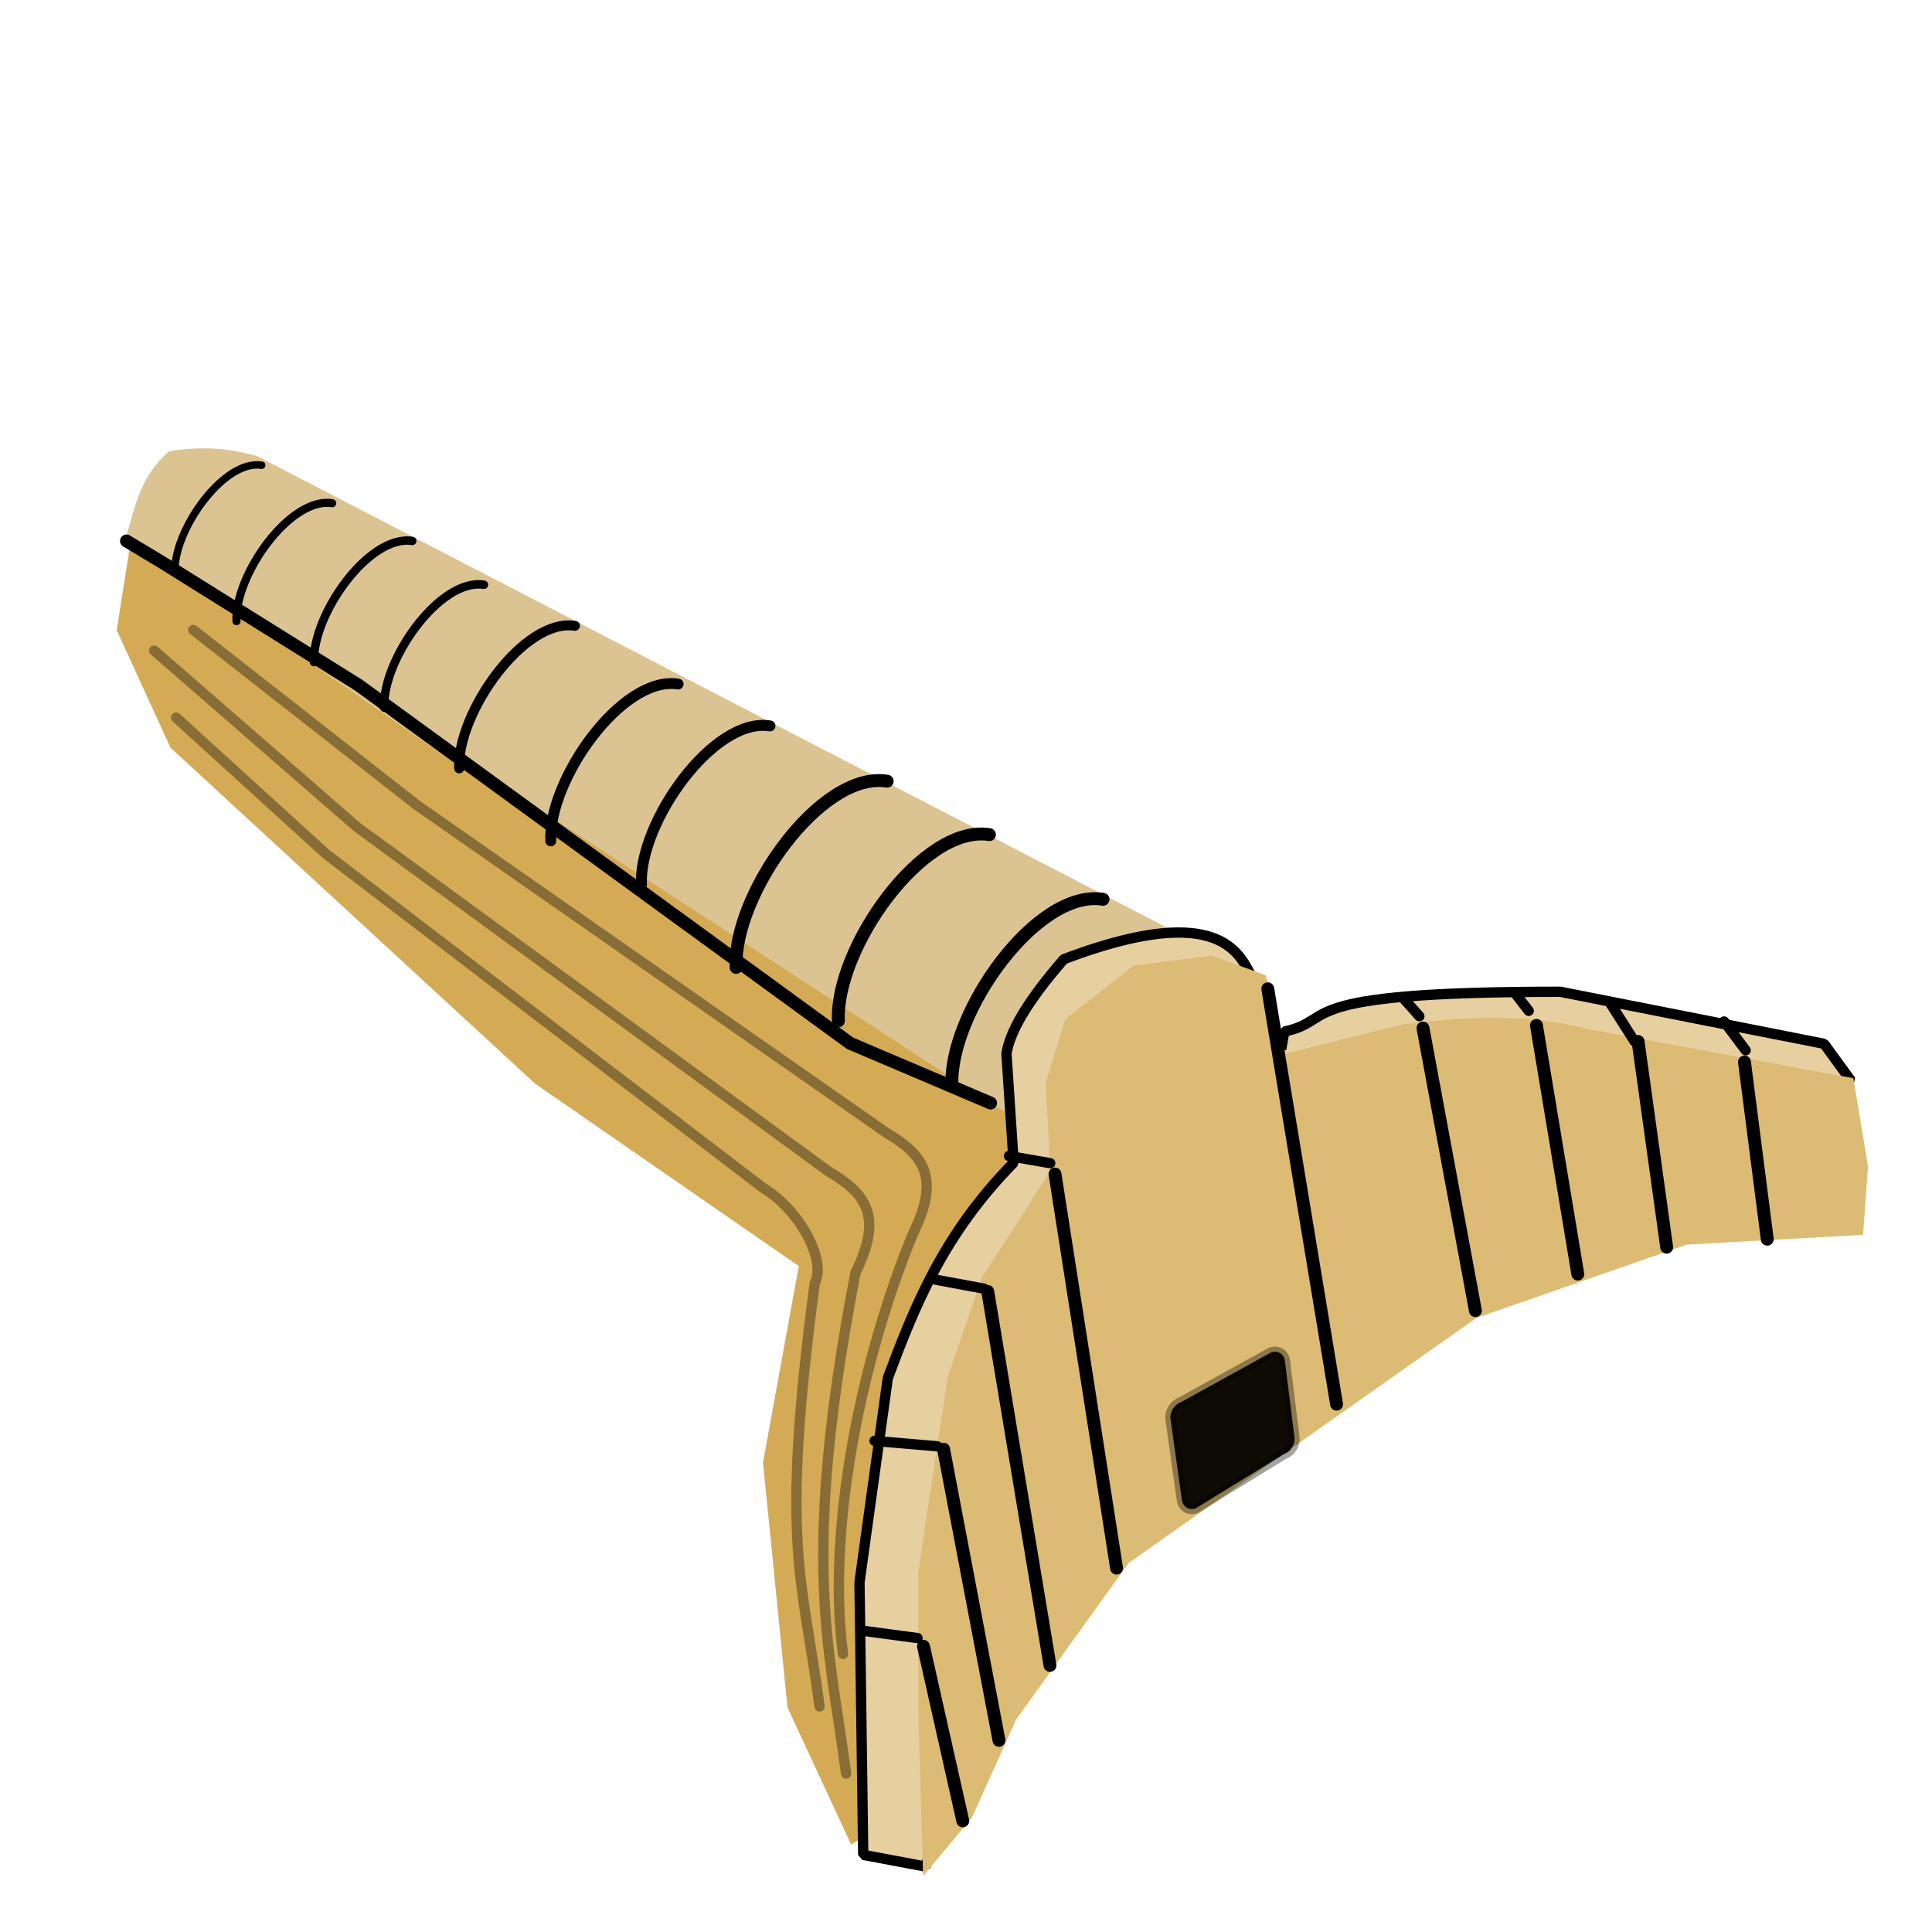 <?xml version="1.0" encoding="UTF-8" standalone="no"?>
<!-- Created with Inkscape (http://www.inkscape.org/) -->

<svg
   width="15mm"
   height="15mm"
   viewBox="0 0 15 15"
   version="1.1"
   id="svg1"
   inkscape:export-filename="giants-grave.png"
   inkscape:export-xdpi="96"
   inkscape:export-ydpi="96"
   inkscape:version="1.3.2 (091e20e, 2023-11-25)"
   sodipodi:docname="giants-grave.svg"
   xmlns:inkscape="http://www.inkscape.org/namespaces/inkscape"
   xmlns:sodipodi="http://sodipodi.sourceforge.net/DTD/sodipodi-0.dtd"
   xmlns="http://www.w3.org/2000/svg"
   xmlns:svg="http://www.w3.org/2000/svg">
  <sodipodi:namedview
     id="namedview1"
     pagecolor="#ffffff"
     bordercolor="#000000"
     borderopacity="0.25"
     inkscape:showpageshadow="2"
     inkscape:pageopacity="0.0"
     inkscape:pagecheckerboard="0"
     inkscape:deskcolor="#d1d1d1"
     inkscape:document-units="mm"
     showguides="false"
     inkscape:zoom="6.280649"
     inkscape:cx="12.976366"
     inkscape:cy="37.894173"
     inkscape:window-width="1728"
     inkscape:window-height="993"
     inkscape:window-x="0"
     inkscape:window-y="65"
     inkscape:window-maximized="0"
     inkscape:current-layer="layer1" />
  <defs
     id="defs1" />
  <g
     inkscape:label="Layer 1"
     inkscape:groupmode="layer"
     id="layer1">
    <path
       style="fill:#d4ab54;fill-opacity:1;stroke-width:0.18;stroke-linecap:round;stroke-linejoin:bevel"
       d="M 6.608,14.32 6.114,13.256 5.924,11.355 6.202,9.83 4.154,8.413 1.324,5.805 0.906,4.893 1.02,4.171 1.362,3.828 8.243,8.466 8.167,12.457 6.988,14.092 Z"
       id="path3"
       sodipodi:nodetypes="ccccccccccccc" />
    <ellipse
       style="fill:#000000;fill-opacity:0.143;stroke:#c00707;stroke-width:0.165;stroke-dasharray:none;stroke-opacity:0.421"
       id="path5"
       cx="7.472"
       cy="11.983"
       rx="0.248"
       ry="0.264" />
    <path
       style="fill:#dbc492;fill-opacity:1;stroke-width:0.18;stroke-linecap:round;stroke-linejoin:bevel"
       d="M 7.814,8.636 8.384,7.435 9.334,7.344 1.998,3.542 C 1.815,3.492 1.615,3.455 1.313,3.504 1.092,3.693 1.05,3.927 0.983,4.155 L 6.559,8.028 Z"
       id="path4"
       sodipodi:nodetypes="cccccccc" />
    <path
       style="fill:#e7d09f;fill-opacity:1;stroke:#000000;stroke-width:0.08;stroke-linecap:round;stroke-linejoin:bevel;stroke-dasharray:none;stroke-opacity:1"
       d="M 7.186,14.492 6.702,14.401 6.673,12.286 6.893,10.699 C 7.101,10.142 7.323,9.584 7.87,9.027 L 7.814,8.18 C 7.841,8.016 7.962,7.79 8.26,7.447 9.757,6.881 9.639,7.658 9.785,7.647 L 9.947,8.147 9.971,8.009 C 10.398,7.92 9.964,7.7 12.114,7.7 l 2.048,0.404 0.209,0.287 -0.475,0.245 -5.132,0.608 z"
       id="path2"
       sodipodi:nodetypes="cccccccccccccccc" />
    <path
       style="fill:#dcbb74;fill-opacity:1;stroke-width:0.18;stroke-linecap:round;stroke-linejoin:bevel"
       d="m 7.167,14.566 0.38,-0.456 0.342,-0.76 0.874,-1.215 2.699,-1.902 1.635,-0.57 1.368,-0.076 0.038,-0.532 -0.114,-0.684 -2.053,-0.38 C 12.023,7.913 11.651,7.858 10.893,7.952 L 9.98,8.18 9.828,7.572 9.41,7.42 8.802,7.496 8.27,7.914 8.118,8.408 8.156,9.092 7.624,9.918 7.358,10.689 7.129,12.209 v 1.064 z"
       id="path1"
       sodipodi:nodetypes="ccccccccccccccccccccccc" />
    <path
       style="fill:#d4ab54;fill-opacity:1;stroke-width:0.1;stroke-linecap:round;stroke-linejoin:bevel;stroke:#000000;stroke-opacity:1;stroke-dasharray:none"
       d="M 7.691,8.564 6.6,8.1 2.782,5.318 1.255,4.364 0.982,4.2"
       id="path6" />
    <path
       style="fill:none;fill-opacity:1;stroke:#000000;stroke-width:0.1;stroke-linecap:round;stroke-linejoin:bevel;stroke-dasharray:none;stroke-opacity:1"
       d="M 8.564,6.982 C 8.048,6.9 7.368,7.863 7.391,8.427"
       id="path7"
       sodipodi:nodetypes="cc" />
    <path
       style="fill:none;fill-opacity:1;stroke:#000000;stroke-width:0.1;stroke-linecap:round;stroke-linejoin:bevel;stroke-dasharray:none;stroke-opacity:1"
       d="M 7.682,6.48 C 7.166,6.398 6.486,7.361 6.509,7.926"
       id="path7-8"
       sodipodi:nodetypes="cc" />
    <path
       style="fill:none;fill-opacity:1;stroke:#000000;stroke-width:0.1;stroke-linecap:round;stroke-linejoin:bevel;stroke-dasharray:none;stroke-opacity:1"
       d="M 6.888,6.065 C 6.372,5.983 5.692,6.946 5.715,7.511"
       id="path7-5"
       sodipodi:nodetypes="cc" />
    <path
       style="fill:none;fill-opacity:1;stroke:#000000;stroke-width:0.084;stroke-linecap:round;stroke-linejoin:bevel;stroke-dasharray:none;stroke-opacity:1"
       d="M 5.265,5.311 C 4.83,5.242 4.256,6.054 4.276,6.529"
       id="path7-3"
       sodipodi:nodetypes="cc" />
    <path
       style="fill:none;fill-opacity:1;stroke:#000000;stroke-width:0.085;stroke-linecap:round;stroke-linejoin:bevel;stroke-dasharray:none;stroke-opacity:1"
       d="M 5.978,5.636 C 5.539,5.566 4.96,6.386 4.98,6.867"
       id="path7-2"
       sodipodi:nodetypes="cc" />
    <path
       style="fill:none;fill-opacity:1;stroke:#000000;stroke-width:0.077;stroke-linecap:round;stroke-linejoin:bevel;stroke-dasharray:none;stroke-opacity:1"
       d="M 4.464,4.859 C 4.069,4.796 3.548,5.534 3.565,5.966"
       id="path7-7"
       sodipodi:nodetypes="cc" />
    <path
       style="fill:none;fill-opacity:1;stroke:#000000;stroke-width:0.066;stroke-linecap:round;stroke-linejoin:bevel;stroke-dasharray:none;stroke-opacity:1"
       d="M 3.757,4.54 C 3.416,4.486 2.967,5.122 2.983,5.494"
       id="path7-86"
       sodipodi:nodetypes="cc" />
    <path
       style="fill:none;fill-opacity:1;stroke:#000000;stroke-width:0.065;stroke-linecap:round;stroke-linejoin:bevel;stroke-dasharray:none;stroke-opacity:1"
       d="M 3.201,4.2 C 2.865,4.147 2.423,4.773 2.438,5.141"
       id="path7-27"
       sodipodi:nodetypes="cc" />
    <path
       style="fill:none;fill-opacity:1;stroke:#000000;stroke-width:0.063;stroke-linecap:round;stroke-linejoin:bevel;stroke-dasharray:none;stroke-opacity:1"
       d="M 2.579,3.907 C 2.252,3.855 1.821,4.465 1.836,4.823"
       id="path7-9"
       sodipodi:nodetypes="cc" />
    <path
       style="fill:none;fill-opacity:1;stroke:#000000;stroke-width:0.058;stroke-linecap:round;stroke-linejoin:bevel;stroke-dasharray:none;stroke-opacity:1"
       d="M 2.032,3.612 C 1.736,3.565 1.345,4.119 1.358,4.444"
       id="path7-23"
       sodipodi:nodetypes="cc" />
    <path
       style="fill:none;fill-opacity:1;stroke:#000000;stroke-width:0.1;stroke-linecap:round;stroke-linejoin:bevel;stroke-dasharray:none;stroke-opacity:1"
       d="m 8.191,9.115 0.478,3.06"
       id="path8"
       sodipodi:nodetypes="cc" />
    <path
       style="fill:none;fill-opacity:1;stroke:#000000;stroke-width:0.1;stroke-linecap:round;stroke-linejoin:bevel;stroke-dasharray:none;stroke-opacity:1"
       d="M 9.843,7.677 10.377,10.902"
       id="path9"
       sodipodi:nodetypes="cc" />
    <path
       style="fill:none;fill-opacity:1;stroke:#000000;stroke-width:0.1;stroke-linecap:round;stroke-linejoin:bevel;stroke-dasharray:none;stroke-opacity:1"
       d="m 11.048,7.982 0.407,2.194"
       id="path10"
       sodipodi:nodetypes="cc" />
    <path
       style="fill:none;fill-opacity:1;stroke:#000000;stroke-width:0.1;stroke-linecap:round;stroke-linejoin:bevel;stroke-dasharray:none;stroke-opacity:1"
       d="M 7.669,10.027 8.152,12.93"
       id="path11"
       sodipodi:nodetypes="cc" />
    <path
       style="fill:none;fill-opacity:1;stroke:#000000;stroke-width:0.1;stroke-linecap:round;stroke-linejoin:bevel;stroke-dasharray:none;stroke-opacity:1"
       d="M 7.326,11.251 7.756,13.512"
       id="path12"
       sodipodi:nodetypes="cc" />
    <path
       style="fill:none;fill-opacity:1;stroke:#000000;stroke-width:0.1;stroke-linecap:round;stroke-linejoin:bevel;stroke-dasharray:none;stroke-opacity:1"
       d="m 7.17,12.782 0.305,1.355"
       id="path13"
       sodipodi:nodetypes="cc" />
    <path
       style="fill:none;fill-opacity:1;stroke:#000000;stroke-width:0.1;stroke-linecap:round;stroke-linejoin:bevel;stroke-dasharray:none;stroke-opacity:1"
       d="m 11.929,7.961 0.321,1.931"
       id="path14"
       sodipodi:nodetypes="cc" />
    <path
       style="fill:none;fill-opacity:1;stroke:#000000;stroke-width:0.1;stroke-linecap:round;stroke-linejoin:bevel;stroke-dasharray:none;stroke-opacity:1"
       d="m 12.718,8.086 0.222,1.597"
       id="path15"
       sodipodi:nodetypes="cc" />
    <path
       style="fill:none;fill-opacity:1;stroke:#000000;stroke-width:0.1;stroke-linecap:round;stroke-linejoin:bevel;stroke-dasharray:none;stroke-opacity:1"
       d="m 13.544,8.245 0.177,1.376"
       id="path16"
       sodipodi:nodetypes="cc" />
    <path
       style="fill:none;fill-opacity:1;stroke:#000000;stroke-width:0.08;stroke-linecap:round;stroke-linejoin:bevel;stroke-dasharray:none;stroke-opacity:1"
       d="M 7.124,12.718 6.707,12.662"
       id="path17" />
    <path
       style="fill:none;fill-opacity:1;stroke:#000000;stroke-width:0.08;stroke-linecap:round;stroke-linejoin:bevel;stroke-dasharray:none;stroke-opacity:1"
       d="M 7.277,11.229 6.79,11.187"
       id="path18" />
    <path
       style="fill:none;fill-opacity:1;stroke:#000000;stroke-width:0.08;stroke-linecap:round;stroke-linejoin:bevel;stroke-dasharray:none;stroke-opacity:1"
       d="M 7.639,10.005 7.263,9.935"
       id="path19" />
    <path
       style="fill:none;fill-opacity:1;stroke:#000000;stroke-width:0.08;stroke-linecap:round;stroke-linejoin:bevel;stroke-dasharray:none;stroke-opacity:1"
       d="M 8.154,9.031 7.834,8.975"
       id="path20" />
    <path
       style="fill:none;fill-opacity:1;stroke:#000000;stroke-width:0.08;stroke-linecap:round;stroke-linejoin:bevel;stroke-dasharray:none;stroke-opacity:1"
       d="M 11.02,7.89 10.895,7.75"
       id="path21" />
    <path
       style="fill:none;fill-opacity:1;stroke:#000000;stroke-width:0.08;stroke-linecap:round;stroke-linejoin:bevel;stroke-dasharray:none;stroke-opacity:1"
       d="m 11.869,7.848 -0.097,-0.125"
       id="path22" />
    <path
       style="fill:none;fill-opacity:1;stroke:#000000;stroke-width:0.08;stroke-linecap:round;stroke-linejoin:bevel;stroke-dasharray:none;stroke-opacity:1"
       d="M 12.69,8.084 12.495,7.778"
       id="path23" />
    <path
       style="fill:none;fill-opacity:1;stroke:#000000;stroke-width:0.08;stroke-linecap:round;stroke-linejoin:bevel;stroke-dasharray:none;stroke-opacity:1"
       d="M 13.553,8.154 13.386,7.931"
       id="path24" />
    <path
       style="fill:none;fill-opacity:1;stroke:#000000;stroke-width:0.08;stroke-linecap:round;stroke-linejoin:bevel;stroke-dasharray:none;stroke-opacity:0.36"
       d="m 6.569,13.77 c -0.13,-0.995 -0.356,-1.65 0.073,-3.889 0.224,-0.45 0.067,-0.622 -0.209,-0.786 L 2.774,6.423 1.197,5.051"
       id="path25"
       sodipodi:nodetypes="ccccc" />
    <path
       style="fill:none;fill-opacity:1;stroke:#000000;stroke-width:0.08;stroke-linecap:round;stroke-linejoin:bevel;stroke-dasharray:none;stroke-opacity:0.36"
       d="M 6.545,12.841 C 6.415,11.846 6.698,10.525 7.088,9.579 7.312,9.128 7.155,8.957 6.879,8.793 L 3.234,6.249 1.501,4.891"
       id="path25-9"
       sodipodi:nodetypes="ccccc" />
    <path
       style="fill:none;fill-opacity:1;stroke:#000000;stroke-width:0.08;stroke-linecap:round;stroke-linejoin:bevel;stroke-dasharray:none;stroke-opacity:0.36"
       d="M 6.363,13.249 C 6.233,12.254 6.053,12.005 6.326,9.962 6.42,9.779 6.201,9.387 5.925,9.223 L 2.531,6.63 1.368,5.572"
       id="path25-5"
       sodipodi:nodetypes="ccccc" />
    <path
       id="rect25"
       style="fill:#0e0b04;stroke:#000000;stroke-width:0.08;stroke-linecap:round;stroke-linejoin:bevel;stroke-opacity:0.36"
       d="m 9.17,10.886 0.699,-0.386 c 0.052,-0.018 0.1,0.012 0.107,0.066 l 0.074,0.593 c 0.007,0.055 -0.03,0.113 -0.082,0.131 l -0.685,0.421 c -0.052,0.018 -0.099,-0.012 -0.107,-0.066 l -0.088,-0.628 c -0.007,-0.055 0.03,-0.113 0.082,-0.131 z"
       sodipodi:nodetypes="ccscccscc" />
  </g>
</svg>
